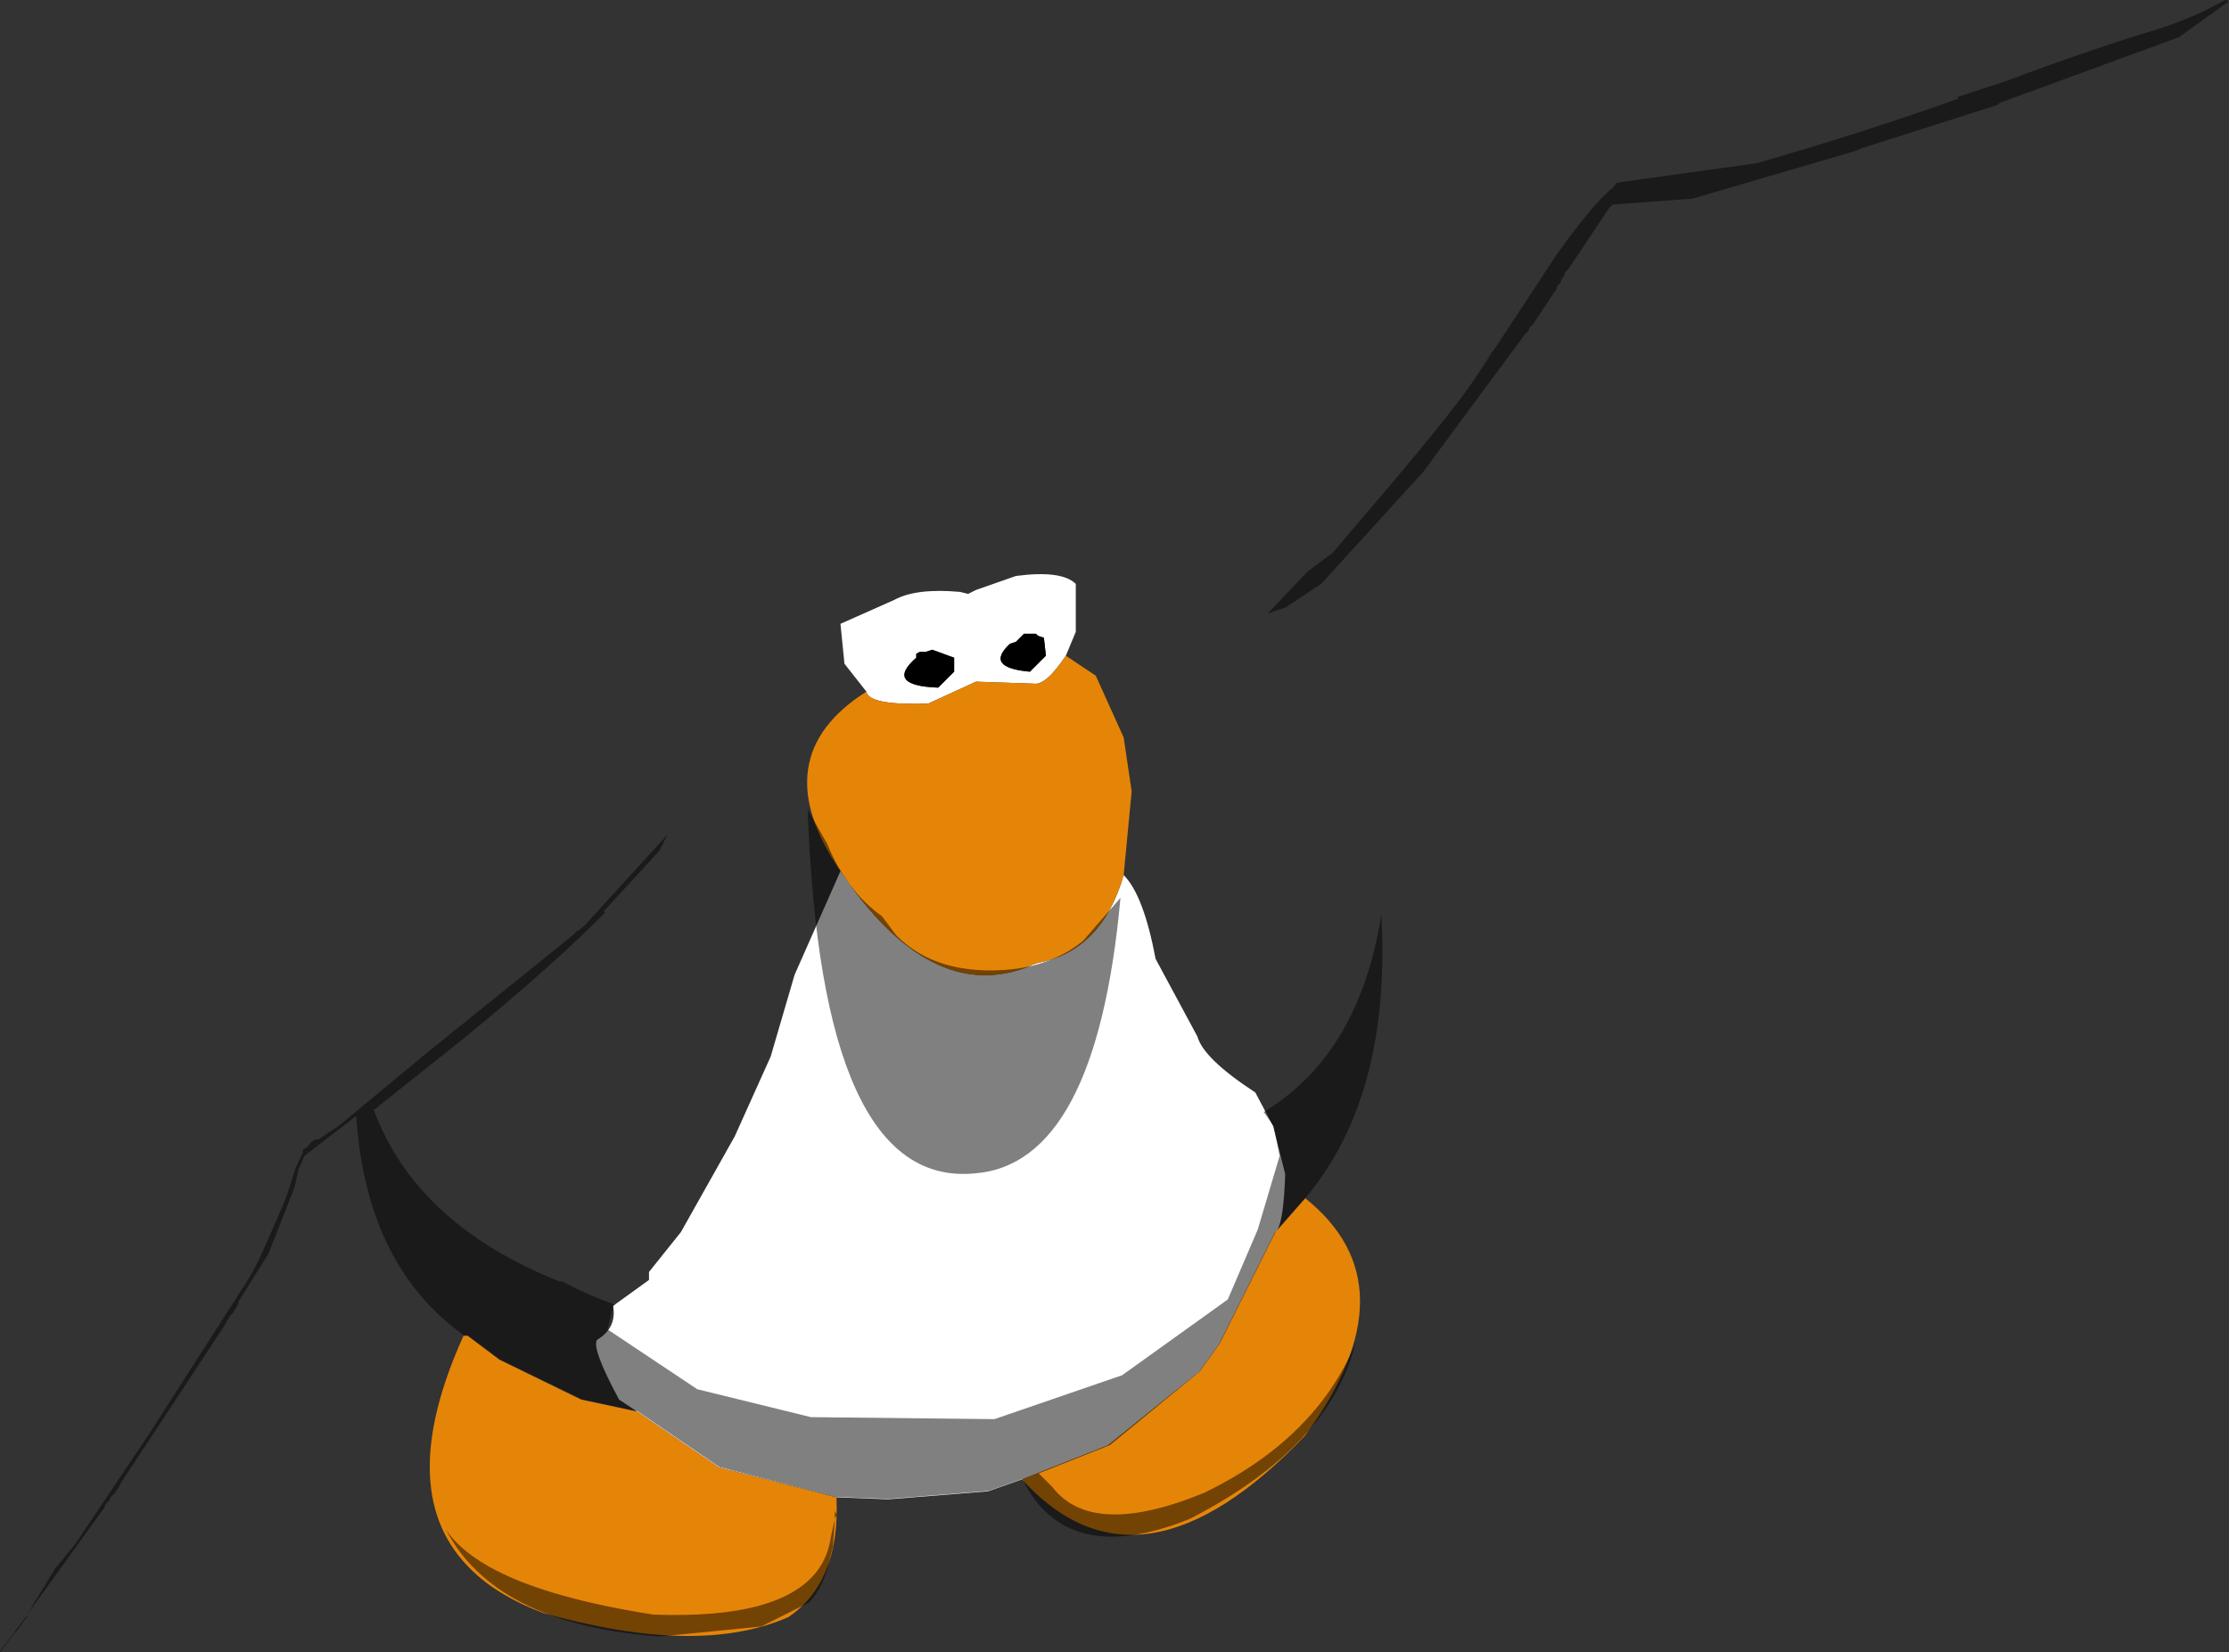<?xml version="1.0" encoding="UTF-8" standalone="no"?>
<svg xmlns:ffdec="https://www.free-decompiler.com/flash" xmlns:xlink="http://www.w3.org/1999/xlink" ffdec:objectType="shape" height="207.1px" width="279.4px" xmlns="http://www.w3.org/2000/svg">
  <rect width="100%" height="100%" fill="#333333" stroke="none"/>
  <g transform="matrix(1.0, 0.0, 0.0, 1.0, 109.6, 104.95)">
    <path d="M20.5 -25.25 L20.25 -25.5 18.75 -25.5 17.75 -24.5 17.0 -24.25 Q13.75 -21.25 19.5 -20.75 L21.5 -22.75 21.25 -25.0 20.5 -25.25 M-1.0 -18.25 L-3.75 -21.75 -4.25 -26.75 2.5 -29.75 Q5.25 -31.25 10.75 -30.75 L11.75 -30.5 12.75 -31.0 17.75 -32.75 Q23.5 -33.5 25.25 -31.75 L25.25 -25.75 24.0 -22.75 Q21.5 -19.0 20.0 -19.25 L12.75 -19.5 6.75 -16.75 Q-0.75 -16.5 -1.0 -18.25 M31.25 4.75 Q33.75 7.25 35.25 15.25 L40.5 25.0 Q41.25 27.75 47.75 32.0 L50.0 36.25 51.5 42.25 Q51.3 48.0 50.5 49.25 L50.25 49.5 43.25 63.5 40.75 67.0 29.25 76.25 18.5 80.5 14.25 82.0 1.75 83.0 -4.75 82.75 -19.5 79.0 -29.75 72.0 -32.0 70.5 Q-35.5 64.0 -34.75 63.0 -32.25 61.5 -32.75 58.75 L-28.25 55.5 -28.25 54.5 -24.25 49.5 -17.5 37.5 -13.0 27.5 -10.0 17.25 -4.25 4.25 Q7.0 21.0 19.25 16.25 L19.75 16.0 20.5 15.75 Q28.5 14.25 31.25 4.75 M5.25 -23.0 L5.25 -22.5 Q1.25 -19.0 8.0 -18.75 L10.0 -20.75 10.0 -22.5 7.25 -23.5 6.5 -23.25 5.75 -23.25 5.25 -23.0" fill="#ffffff" fill-rule="evenodd" stroke="none"/>
    <path d="M-1.0 -18.25 Q-0.75 -16.5 6.75 -16.75 L12.75 -19.5 20.0 -19.25 Q21.5 -19.0 24.0 -22.75 L27.75 -20.25 31.25 -12.5 32.25 -5.75 31.25 4.75 Q28.5 14.25 20.5 15.75 L19.75 16.0 19.25 16.25 Q7.0 21.0 -4.25 4.25 -14.0 -10.0 -1.0 -18.25 M50.5 49.25 L54.0 45.25 Q67.75 56.25 54.0 75.0 33.25 96.75 18.5 80.5 L29.25 76.25 40.75 67.0 43.25 63.5 50.25 49.5 50.5 49.25 M-4.75 82.75 Q-4.5 88.2 -6.1 92.0 -7.6 95.6 -10.75 97.75 -22.0 102.75 -41.5 97.25 -47.0 95.2 -50.35 92.0 -60.5 82.4 -51.5 62.5 L-51.0 62.5 -47.0 65.5 -36.75 70.5 -29.75 72.0 -19.5 79.0 -4.75 82.75" fill="#e58508" fill-rule="evenodd" stroke="none"/>
    <path d="M20.5 -25.25 L21.25 -25.0 21.5 -22.75 19.5 -20.75 Q13.75 -21.25 17.0 -24.25 L17.75 -24.5 18.75 -25.5 20.25 -25.5 20.5 -25.25 M5.25 -23.0 L5.75 -23.25 6.5 -23.25 7.25 -23.5 10.0 -22.5 10.0 -20.75 8.0 -18.75 Q1.25 -19.0 5.25 -22.5 L5.25 -23.0" fill="#000000" fill-rule="evenodd" stroke="none"/>
    <path d="M77.45 -60.75 L76.3 -59.3 77.9 -61.45 85.5 -73.0 Q90.3 -79.7 92.6 -81.45 L92.25 -80.95 93.05 -82.05 110.65 -84.5 Q124.0 -88.35 135.8 -92.55 L135.8 -92.8 142.35 -94.95 142.0 -94.85 Q153.15 -99.0 160.9 -101.3 163.35 -102.05 166.75 -103.6 L169.35 -104.95 169.8 -104.8 163.55 -100.3 141.05 -92.05 140.8 -91.8 123.55 -86.3 123.05 -86.05 102.55 -80.05 92.55 -79.3 92.05 -78.8 87.05 -71.3 86.55 -70.8 86.55 -70.55 86.05 -69.8 86.05 -69.55 85.55 -69.05 85.55 -68.8 82.55 -64.3 82.05 -63.8 82.05 -63.55 81.55 -63.05 68.8 -45.8 56.05 -31.8 51.55 -28.8 49.3 -28.05 54.3 -33.3 57.5 -35.7 61.65 -40.6 Q71.65 -52.25 74.9 -56.95 L77.45 -60.75 M14.55 16.7 Q21.6 16.7 26.15 13.0 L30.85 7.6 Q27.8 41.05 12.5 42.15 -6.7 43.9 -8.35 -3.45 L-5.9 0.85 Q-3.5 6.75 0.95 9.9 L2.75 12.3 Q7.1 16.7 14.55 16.7 M48.8 34.45 Q60.8 27.2 63.55 9.7 64.8 32.45 54.05 45.2 L50.3 49.45 43.3 63.45 40.8 66.95 29.55 76.2 20.6 79.75 22.3 81.45 Q27.3 87.95 41.3 82.2 55.3 75.45 60.3 63.45 57.05 76.45 39.55 85.45 24.05 91.7 18.55 80.45 L14.3 81.95 1.8 82.95 -4.95 82.7 -19.45 78.95 -29.7 71.95 -36.7 70.45 -46.95 65.45 -50.95 62.45 -51.45 62.45 Q-63.7 53.7 -64.95 34.95 L-71.45 39.95 -72.2 41.7 -72.7 43.95 -75.95 52.2 -79.7 58.2 -79.7 58.45 -80.45 59.7 -80.7 59.95 -81.2 60.7 -81.45 61.2 -94.45 80.95 -94.7 81.45 -95.2 82.2 -95.7 82.7 -95.95 83.2 -96.45 83.7 -96.45 83.95 -106.2 97.45 -102.7 91.7 -100.2 88.65 -91.0 74.95 -78.75 55.85 Q-77.55 54.0 -76.3 51.1 L-74.2 46.3 Q-73.65 45.15 -72.6 41.6 L-71.6 39.45 -71.7 39.2 -71.1 38.85 -70.7 38.35 Q-70.1 37.75 -69.7 37.9 L-67.1 36.15 -56.05 27.0 -37.75 12.25 -37.2 11.7 -37.1 11.7 -36.4 11.15 -25.95 -0.3 -26.95 1.7 -33.9 9.25 -33.75 9.45 Q-40.55 16.3 -51.45 25.2 L-62.75 34.2 Q-57.4 48.55 -39.45 55.7 L-39.2 55.65 Q-35.75 57.5 -32.5 58.6 L-32.7 58.7 -33.45 61.7 -22.2 69.2 -7.95 72.7 15.05 72.95 31.05 67.45 44.3 57.95 48.05 49.2 50.8 39.95 50.05 36.2 48.8 34.45 M-53.7 86.8 Q-51.75 89.7 -47.35 91.95 -40.5 95.45 -27.7 97.45 -11.75 98.05 -7.15 91.95 -5.8 90.15 -5.45 87.7 L-4.95 85.45 -4.95 84.45 -4.7 84.95 -4.95 85.45 -5.2 88.95 -5.95 91.95 Q-6.85 94.6 -8.2 95.95 L-14.2 98.95 -26.95 100.2 Q-42.55 99.05 -49.85 91.95 -52.2 89.7 -53.7 86.8 M-106.2 97.55 L-106.2 97.7 -107.45 99.45 -107.95 99.95 -109.55 102.15 -109.6 102.05 -106.2 97.55" fill="#000000" fill-opacity="0.498" fill-rule="evenodd" stroke="none"/>
  </g>
</svg>
